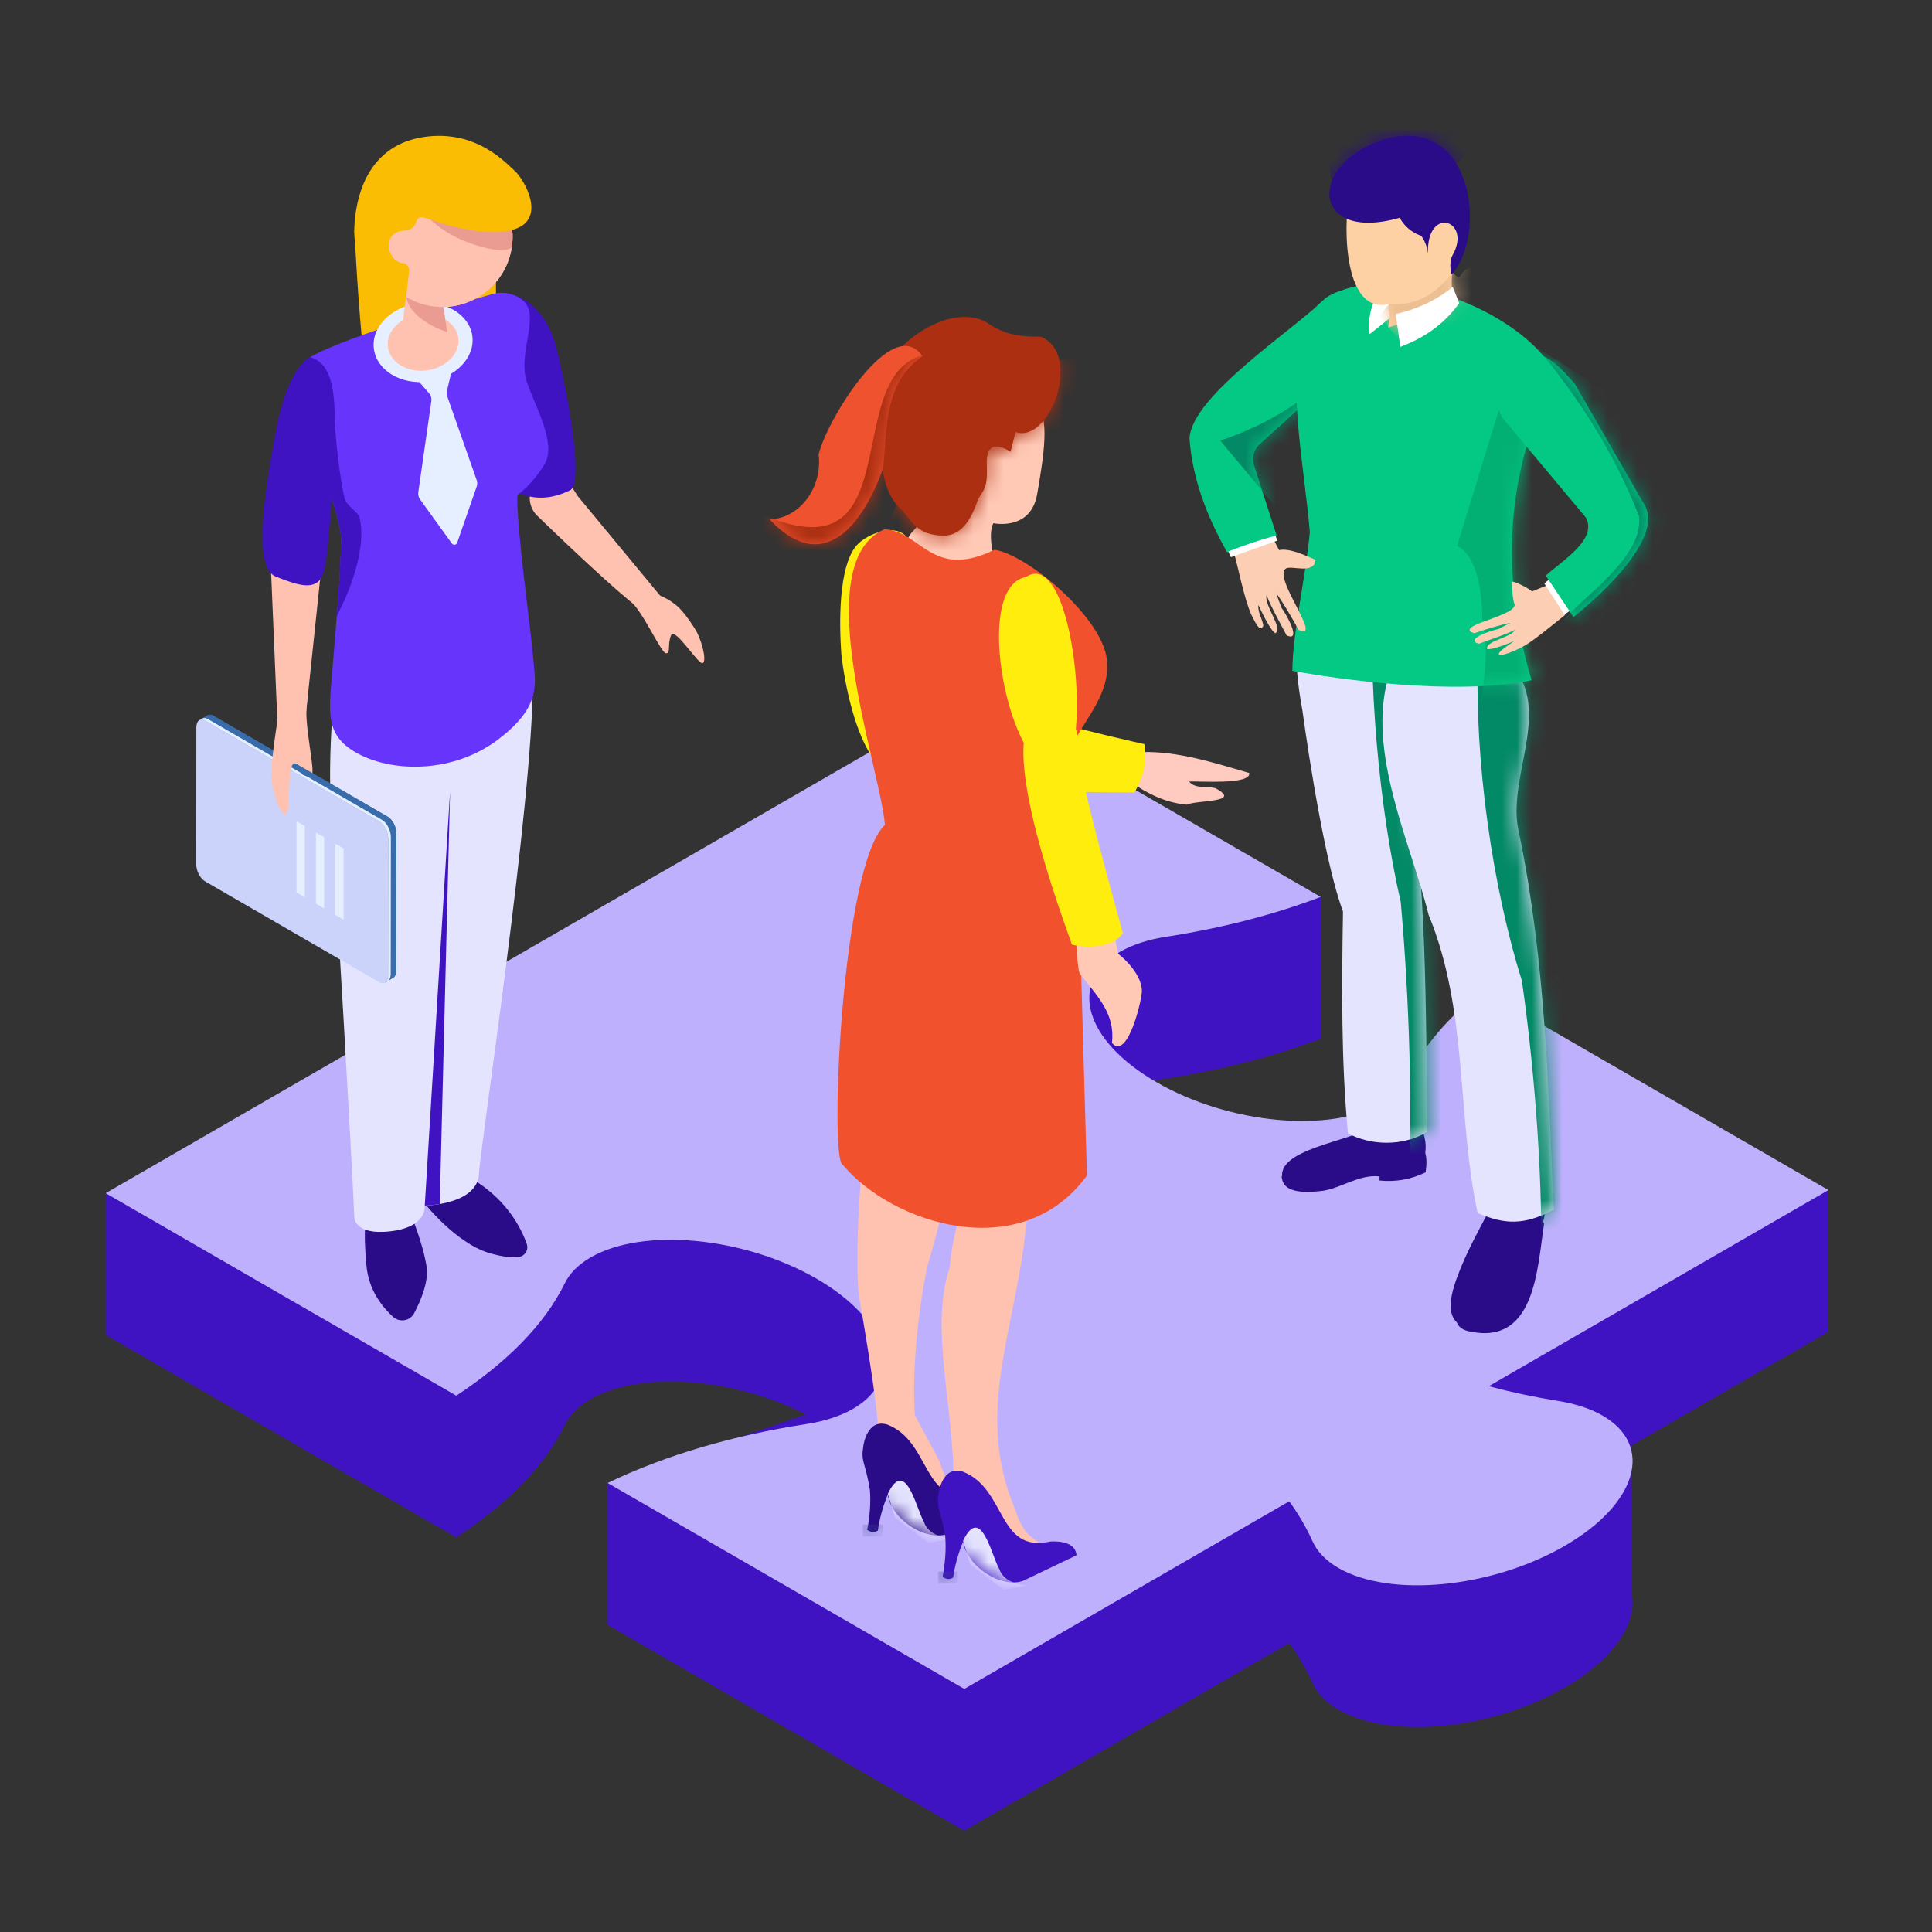 <svg width="128" height="128" viewBox="0 0 128 128" fill="none" xmlns="http://www.w3.org/2000/svg">
<rect x="0" y="0" width="128" height="128" fill="#333333" stroke="none"/>
<path d="M87.501 68.813V59.423L39.029 71.777L7 79.051V88.441L57.912 76.175L87.501 68.813Z" fill="#3F13C2"/>
<path d="M121.138 88.235V78.845L77.175 85.486L40.257 98.251V107.641L63.887 121.286L82.065 98.766L108.143 106.571L108.04 94.575L121.138 88.235Z" fill="#3F13C2"/>
<path d="M39.132 92.697C38.308 93.172 37.737 93.758 37.42 94.408C36.073 97.174 33.522 99.694 30.233 101.857L7 88.441L64.243 55.39L87.501 68.814C84.378 70.002 80.908 70.89 77.263 71.452C76.09 71.635 75.044 71.967 74.188 72.459C70.733 74.455 71.819 78.322 76.621 81.088C81.423 83.861 88.118 84.487 91.573 82.49C92.397 82.015 92.968 81.429 93.285 80.779C94.299 78.687 96.011 76.746 98.198 74.986L121.138 88.235L98.634 101.231C100.116 101.627 101.645 101.952 103.222 102.205C104.347 102.388 105.361 102.705 106.177 103.18C109.609 105.161 108.483 109.028 103.65 111.817C98.816 114.607 92.12 115.256 88.681 113.275C87.833 112.784 87.263 112.182 86.962 111.508C86.55 110.597 86.034 109.71 85.416 108.854L63.887 121.287L40.257 107.641C44.085 105.795 48.601 104.48 53.443 103.735C54.616 103.553 55.662 103.22 56.517 102.728C59.972 100.732 58.887 96.865 54.085 94.099C49.283 91.326 42.587 90.7 39.132 92.697Z" fill="#3F13C2"/>
<path d="M39.132 83.306C38.308 83.782 37.737 84.368 37.42 85.018C36.073 87.784 33.522 90.303 30.233 92.467L7 79.051L64.243 46L87.501 59.423C84.378 60.612 80.908 61.499 77.263 62.062C76.09 62.244 75.044 62.577 74.188 63.068C70.733 65.065 71.819 68.932 76.621 71.698C81.423 74.471 88.118 75.097 91.573 73.1C92.397 72.625 92.968 72.038 93.285 71.389C94.299 69.297 96.011 67.355 98.198 65.596L121.138 78.845L98.634 91.841C100.116 92.237 101.645 92.562 103.222 92.815C104.347 92.998 105.361 93.314 106.177 93.79C109.609 95.771 108.483 99.638 103.65 102.427C98.816 105.216 92.12 105.866 88.681 103.885C87.833 103.394 87.263 102.792 86.962 102.118C86.55 101.207 86.034 100.319 85.416 99.464L63.887 111.896L40.257 98.251C44.085 96.405 48.601 95.09 53.443 94.345C54.616 94.162 55.662 93.83 56.517 93.338C59.972 91.341 58.887 87.475 54.085 84.709C49.283 81.936 42.587 81.31 39.132 83.306Z" fill="#BFB0FE"/>
<path d="M23.477 15.234C23.477 15.234 23.727 20.392 24.121 23.856C24.514 27.32 32.859 21.192 32.859 21.192V17.245L23.477 15.229V15.234Z" fill="#FBBC04"/>
<path d="M27.924 79.401C28.05 79.714 30.213 82.347 32.376 83.004C33.315 83.29 33.95 83.326 34.365 83.276C34.781 83.227 35.04 82.798 34.897 82.405C34.526 81.359 33.458 79.173 30.749 77.832C27.08 76.013 27.929 79.401 27.929 79.401H27.924Z" fill="#2A0B88"/>
<path d="M27.2 80.411C27.2 80.411 28.014 82.325 28.264 83.92C28.416 84.895 27.88 86.164 27.442 87C27.169 87.523 26.476 87.639 26.038 87.241C25.332 86.597 24.434 85.485 24.282 83.884C24.031 81.189 24.282 80.72 24.282 80.72L27.196 80.407L27.2 80.411Z" fill="#2A0B88"/>
<path d="M21.993 47.832C21.993 47.832 21.712 51.233 21.993 54.992C22.275 58.756 23.285 76.344 23.473 80.577C23.473 80.577 23.379 81.86 25.859 81.578C28.34 81.296 28.139 79.875 28.139 79.875C28.139 79.875 31.621 79.826 31.733 77.774C31.844 75.723 35.299 53.258 35.299 45.181L21.993 47.836V47.832Z" fill="#E4E4FF"/>
<path d="M36.587 30.248L38.294 32.889L44.158 39.974C44.158 39.974 43.957 40.631 43.229 40.805C42.657 40.939 37.722 36.233 35.594 34.168C35.027 33.618 34.933 32.746 35.371 32.089L36.591 30.248H36.587Z" fill="#FFC2B0"/>
<path d="M33.257 19.399C33.257 19.399 35.97 19.328 36.913 23.248C37.856 27.168 38.594 32.071 37.776 32.478C35.313 33.703 33.753 32.268 33.753 32.268L33.261 19.395L33.257 19.399Z" fill="#3F13C2"/>
<path d="M34.07 19.565C33.61 19.373 33.087 19.346 32.609 19.485C30.298 20.146 21.613 22.698 20.183 23.919C18.529 25.331 22.664 33.274 22.601 35.88C22.543 38.485 22.248 41.551 22.02 44.385C21.792 47.215 21.479 48.77 23.794 49.972C26.11 51.175 30.061 51.233 33.024 48.976C35.983 46.723 35.447 45.176 35.322 43.541C35.197 41.905 34.191 34.825 34.28 32.813C34.28 32.813 35.322 32.044 36.095 30.726C36.868 29.407 35.505 26.989 34.937 25.411C34.37 23.838 35.259 22.037 35.081 20.754C34.991 20.092 34.566 19.771 34.075 19.561L34.07 19.565Z" fill="#6634FA"/>
<path d="M27.433 24.915L28.421 26.046C28.55 26.194 28.608 26.39 28.577 26.582L27.714 32.608C27.692 32.777 27.732 32.947 27.831 33.086L29.94 36.009C30.034 36.139 30.235 36.107 30.289 35.96L31.581 32.241C31.63 32.102 31.63 31.946 31.581 31.808L29.632 26.261C29.587 26.14 29.583 26.01 29.614 25.885L29.958 24.437L27.428 24.915H27.433Z" fill="#E6EFFF"/>
<path d="M31.295 22.274C31.478 23.704 30.164 25.049 28.363 25.282C26.561 25.514 24.952 24.54 24.769 23.11C24.585 21.679 25.9 20.334 27.701 20.101C29.502 19.869 31.111 20.843 31.295 22.274Z" fill="#E6EFFF"/>
<path d="M30.365 22.39C30.494 23.413 29.556 24.374 28.269 24.54C26.981 24.705 25.833 24.008 25.698 22.989C25.569 21.965 26.508 21.004 27.795 20.839C29.082 20.674 30.231 21.371 30.365 22.39Z" fill="#FFC2B0"/>
<path d="M29.082 19.033C29.082 19.033 27.513 17.746 27.205 18.399C26.896 19.051 26.642 21.854 26.642 21.854L29.757 22.689L29.283 19.851C29.283 19.851 29.905 19.324 29.078 19.033H29.082Z" fill="#FFC2B0"/>
<path d="M33.95 15.962C33.798 18.523 31.599 20.481 29.037 20.329C26.476 20.177 24.518 17.978 24.671 15.417C24.823 12.856 27.022 10.898 29.583 11.05C32.144 11.202 34.102 13.401 33.95 15.962Z" fill="#FFC2B0"/>
<path d="M26.99 19.212C26.963 19.36 26.937 19.516 26.91 19.677C27.223 21.295 29.641 22.001 29.641 22.001L29.283 19.851C29.283 19.851 29.578 19.601 29.493 19.355C28.537 19.051 27.33 18.787 26.986 19.212H26.99Z" fill="#EA9C92"/>
<path d="M33.95 15.962C33.798 18.523 31.599 20.481 29.037 20.329C26.476 20.177 24.518 17.978 24.671 15.417C24.823 12.856 27.022 10.898 29.583 11.05C32.144 11.202 34.102 13.401 33.95 15.962Z" fill="#FFC2B0"/>
<path d="M17.854 35.365L18.377 47.805L20.196 47.992L21.376 36.796L17.854 35.365Z" fill="#FFC2B0"/>
<path d="M23.83 34.324C23.732 33.891 22.936 33.533 22.816 32.97C22.19 30.073 22.042 25.8 22.042 25.8L21.533 31.638C22.118 33.368 22.623 34.959 22.601 35.88C22.565 37.408 22.449 39.098 22.315 40.805C22.315 40.805 24.434 36.984 23.83 34.329V34.324Z" fill="#3F13C2"/>
<path d="M20.527 23.664C20.527 23.664 19.074 24.218 18.252 28.688C17.43 33.153 16.813 37.627 18.279 38.204C19.745 38.78 20.974 39.214 21.403 38.021C21.832 36.827 22.1 31.07 22.154 29.001C22.208 26.931 22.288 24.075 20.527 23.668V23.664Z" fill="#3F13C2"/>
<path d="M43.725 39.46C43.725 39.46 44.512 39.75 45.084 40.367C45.549 40.877 45.808 41.306 46.009 41.61C46.46 42.285 46.845 43.746 46.568 43.929C46.291 44.113 44.713 41.485 44.458 42.097C44.203 42.709 44.458 43.273 44.132 43.281C43.805 43.29 42.67 40.64 41.776 39.817C40.882 38.995 43.725 39.455 43.725 39.455V39.46Z" fill="#FFC2B0"/>
<path d="M28.139 79.871C28.139 79.871 28.573 79.866 29.136 79.768L29.82 52.422L28.143 79.871H28.139Z" fill="#3F13C2"/>
<path d="M25.506 65.103L24.541 63.838L14.363 57.947C14.037 57.759 13.773 57.254 13.773 56.816L13.782 48.484L13.197 47.72L13.746 47.403C13.854 47.336 13.992 47.336 14.144 47.425L25.676 54.103C26.002 54.29 26.266 54.795 26.266 55.233L26.257 64.307C26.257 64.553 26.172 64.723 26.043 64.79L25.506 65.103Z" fill="#396CAA"/>
<path d="M18.471 60.325L17.747 59.904L13.778 53.012V48.484L13.197 47.72L13.746 47.403C13.854 47.336 13.992 47.336 14.144 47.425L25.676 54.103C25.85 54.201 26.002 54.393 26.11 54.612L18.466 60.325H18.471Z" fill="#396CAA"/>
<path d="M13.456 48.06L13.197 47.72L13.746 47.403C13.854 47.336 13.992 47.336 14.144 47.425L14.345 47.541L13.451 48.055L13.456 48.06Z" fill="#396CAA"/>
<path d="M25.783 54.179C26.038 54.389 26.239 54.787 26.266 55.149L25.14 55.801L24.599 54.863L25.783 54.179Z" fill="#396CAA"/>
<path d="M25.131 54.42L13.599 47.742C13.273 47.554 13.009 47.751 13.009 48.189L13 57.263C13 57.696 13.264 58.206 13.59 58.394L25.122 65.071C25.448 65.259 25.712 65.062 25.712 64.624L25.721 55.551C25.721 55.117 25.457 54.608 25.131 54.42Z" fill="#CBD3FA"/>
<path d="M25.305 54.317L13.773 47.64C13.581 47.528 13.411 47.555 13.304 47.684C13.393 47.666 13.492 47.684 13.599 47.747L25.131 54.425C25.457 54.612 25.721 55.117 25.721 55.556L25.712 64.629C25.712 64.808 25.667 64.942 25.591 65.031C25.765 64.996 25.886 64.812 25.886 64.522L25.895 55.448C25.895 55.015 25.631 54.505 25.305 54.317Z" fill="#E6EFFF"/>
<path d="M22.762 60.928L22.212 60.611V55.895L22.762 56.212V60.928Z" fill="#E6EFFF"/>
<path d="M21.479 60.19L20.929 59.873V55.153L21.479 55.47V60.19Z" fill="#E6EFFF"/>
<path d="M20.196 59.448L19.646 59.131V54.411L20.196 54.728V59.448Z" fill="#E6EFFF"/>
<path d="M18.39 47.702C18.39 47.702 17.908 50.607 17.984 51.537C18.055 52.467 18.556 54 18.931 53.969C19.311 53.937 18.945 50.227 19.606 50.598C20.268 50.969 20.339 51.6 20.639 51.376C20.938 51.153 20.116 47.984 20.335 46.611C20.554 45.239 18.39 47.706 18.39 47.706V47.702Z" fill="#FFC2B0"/>
<path d="M31.093 16.096C33.427 16.923 33.878 16.418 33.9 16.392C33.923 16.253 33.941 16.11 33.95 15.962C33.981 15.448 33.923 14.948 33.793 14.479L27.746 13.661C27.746 13.661 28.702 15.243 31.093 16.092V16.096Z" fill="#EA9C92"/>
<path d="M34.115 11.332C33.565 10.862 31.581 8.534 28.032 9.083C25.81 9.428 23.942 10.943 23.526 14.398C23.245 16.727 24.103 19.02 25.676 20.714C25.761 20.673 25.85 20.638 25.926 20.584C26.816 19.998 26.914 19.677 26.91 19.672L27.106 17.911C27.102 17.661 26.914 17.437 26.664 17.424C26.472 17.41 26.235 17.321 26.011 17.026C25.502 16.36 25.739 15.319 26.758 15.278C27.29 15.256 27.495 14.97 27.571 14.697C27.638 14.46 27.884 14.331 28.117 14.416C29.279 14.836 32.139 15.743 33.981 15.22C36.336 14.554 34.665 11.806 34.115 11.336V11.332Z" fill="#FBBC04"/>
<path d="M20.809 51.282L19.597 50.59L20.053 51.331L20.666 51.559L20.809 51.282Z" fill="#396CAA"/>
<path fill-rule="evenodd" clip-rule="evenodd" d="M94.278 76.04C94.577 76.572 94.522 77.119 94.455 77.669C93.481 78.14 92.463 78.323 91.397 78.212V77.941C90.003 77.773 88.727 78.821 87.433 78.918C85.369 79.135 84.964 78.565 84.914 77.941C87.025 76.078 90.945 76.526 94.276 76.04H94.278Z" fill="#2A0B88"/>
<path fill-rule="evenodd" clip-rule="evenodd" d="M93.844 74.247C93.844 74.247 94.853 75.392 94.278 76.963C93.104 77.517 92.06 77.479 90.856 77.56C89.392 78.065 86.12 79.577 84.991 78.158C84.38 76.114 89.589 75.626 91.074 74.573L93.844 74.247Z" fill="#2A0B88"/>
<path fill-rule="evenodd" clip-rule="evenodd" d="M101.863 80.258L102.298 81.073C101.836 84.146 101.698 89.217 97.247 88.187C94.016 87.327 102.015 80.516 101.863 80.258Z" fill="#2A0B88"/>
<path fill-rule="evenodd" clip-rule="evenodd" d="M98.713 80.095C97.978 81.489 97.209 82.876 96.641 84.349C96.263 85.341 95.473 87.443 97.075 87.904C97.82 88.235 98.555 88.162 99.245 87.744C101.483 86.789 101.393 84.272 101.809 82.265C101.943 81.489 102.764 80.233 102.081 79.604C101.472 79.407 97.781 78.708 98.713 80.093V80.095Z" fill="#2A0B88"/>
<path fill-rule="evenodd" clip-rule="evenodd" d="M89.306 75.085C90.773 75.881 92.904 75.988 94.57 74.985C94.452 67.28 94.57 58.45 93.165 49.778C92.588 46.481 95.052 42.381 93.287 39.353L86.331 39.532C85.62 42.358 85.869 44.764 86.292 47.092C86.747 50.398 87.842 57.38 88.976 60.385C88.894 65.522 88.854 70.267 89.306 75.085Z" fill="#E4E4FF"/>
<mask id="mask0_216_2142" style="mask-type:luminance" maskUnits="userSpaceOnUse" x="85" y="39" width="10" height="37">
<path d="M89.306 75.085C90.773 75.881 92.904 75.988 94.57 74.985C94.452 67.28 94.57 58.45 93.165 49.778C92.588 46.481 95.052 42.381 93.287 39.353L86.331 39.532C85.62 42.358 85.869 44.764 86.292 47.092C86.747 50.398 87.842 57.38 88.976 60.385C88.894 65.522 88.854 70.267 89.306 75.085Z" fill="white"/>
</mask>
<g mask="url(#mask0_216_2142)">
<path fill-rule="evenodd" clip-rule="evenodd" d="M90.986 38.287C90.605 45.11 91.361 53.478 92.803 59.765C93.398 66.427 93.583 73.68 93.307 78.986L96.308 77.35C96.982 66.214 96.349 49.199 97.147 38.181L90.986 38.287Z" fill="#028965"/>
</g>
<path fill-rule="evenodd" clip-rule="evenodd" d="M97.897 80.371C99.7 81.127 100.958 81.195 102.941 80.147C102.572 72.317 102.443 63.989 100.635 55.155C99.788 51.731 102.66 47.456 100.427 44.417L92.006 44.786C90.49 49.808 93.513 55.963 94.645 60.6C97.281 66.986 96.509 73.901 97.897 80.369V80.371Z" fill="#E4E4FF"/>
<mask id="mask1_216_2142" style="mask-type:luminance" maskUnits="userSpaceOnUse" x="91" y="44" width="12" height="37">
<path d="M97.897 80.371C99.7 81.127 100.958 81.195 102.941 80.147C102.572 72.317 102.443 63.989 100.635 55.155C99.788 51.731 102.66 47.456 100.427 44.417L92.006 44.786C90.49 49.808 93.513 55.963 94.645 60.6C97.281 66.986 96.509 73.901 97.897 80.369V80.371Z" fill="white"/>
</mask>
<g mask="url(#mask1_216_2142)">
<path fill-rule="evenodd" clip-rule="evenodd" d="M97.919 43.58C97.688 50.471 98.883 58.76 100.834 65.001C101.777 71.643 102.241 78.889 102.083 84.2L105.663 82.482C106.111 71.328 104.778 54.338 105.378 43.306L97.917 43.58H97.919Z" fill="#028965"/>
</g>
<path fill-rule="evenodd" clip-rule="evenodd" d="M78.808 29.061C78.992 31.613 79.899 34.116 81.302 36.587L84.577 35.465C84.577 35.465 83.565 32.322 83.076 30.808C82.92 30.324 83.063 29.792 83.439 29.45C85.147 27.895 89.809 23.659 89.809 23.659C90.92 22.292 91.354 20.975 90.578 19.753C89.533 18.934 88.648 19.197 87.806 19.756C85.946 21.697 78.926 26.187 78.808 29.061Z" fill="#04C984"/>
<mask id="mask2_216_2142" style="mask-type:luminance" maskUnits="userSpaceOnUse" x="78" y="19" width="13" height="18">
<path d="M78.808 29.061C78.992 31.613 79.899 34.116 81.302 36.587L84.577 35.465C84.577 35.465 83.565 32.322 83.076 30.808C82.92 30.324 83.063 29.792 83.439 29.45C85.147 27.895 89.809 23.659 89.809 23.659C90.92 22.292 91.354 20.975 90.578 19.753C89.533 18.934 88.648 19.197 87.806 19.756C85.946 21.697 78.926 26.187 78.808 29.061Z" fill="white"/>
</mask>
<g mask="url(#mask2_216_2142)">
<path fill-rule="evenodd" clip-rule="evenodd" d="M84.593 33.668L80.847 29.194C82.379 28.685 86.385 27.126 88.641 24.091L87.883 28.581L84.593 33.668Z" fill="#028965"/>
</g>
<path fill-rule="evenodd" clip-rule="evenodd" d="M86.192 22.681C87.012 15.712 100.015 19.278 103.063 24.727C100.096 30.466 99.132 37.3 101.472 45.067C96.34 46.126 88.424 44.963 85.622 44.444C85.636 41.919 86.509 38.239 86.779 35.248C86.428 31.077 85.376 26.013 86.19 22.679L86.192 22.681Z" fill="#04C984"/>
<path fill-rule="evenodd" clip-rule="evenodd" d="M81.712 36.479C82.063 37.676 82.409 39.597 82.902 40.724C83.047 40.959 83.463 42.046 83.701 41.455C83.631 40.989 83.314 40.547 83.373 40.081C83.529 40.419 84.172 41.79 84.493 41.953C85.036 41.636 83.744 40.115 83.912 39.434C84.226 40.247 84.839 41.319 85.238 42.091C86.299 42.586 85.163 40.586 84.9 40.267L84.543 39.289C84.962 39.839 85.706 41.113 86.034 41.731C87.702 42.498 84.362 38.332 85.165 37.689C85.484 37.393 87.068 38.122 87.159 37.087C86.577 36.841 85.423 36.284 84.749 36.447C84.543 36.11 84.455 35.829 84.262 35.571C83.192 35.879 82.454 36.123 81.712 36.479Z" fill="#FCCEB4"/>
<path fill-rule="evenodd" clip-rule="evenodd" d="M81.551 36.913L84.622 35.818L84.511 35.492C83.518 35.755 82.47 36.11 81.379 36.533L81.551 36.913Z" fill="white"/>
<mask id="mask3_216_2142" style="mask-type:luminance" maskUnits="userSpaceOnUse" x="85" y="18" width="19" height="28">
<path d="M86.192 22.681C87.012 15.712 100.015 19.278 103.063 24.727C100.096 30.466 99.132 37.3 101.472 45.067C96.34 46.126 88.424 44.963 85.622 44.444C85.636 41.919 86.509 38.239 86.779 35.248C86.428 31.077 85.376 26.013 86.19 22.679L86.192 22.681Z" fill="white"/>
</mask>
<g mask="url(#mask3_216_2142)">
<path fill-rule="evenodd" clip-rule="evenodd" d="M97.424 49.76C97.424 49.76 99.017 43.738 98.204 41.109C98.204 41.109 98.311 36.986 96.532 36.176L99.465 26.633C99.465 26.633 100.967 23.474 103.78 23.904C106.591 24.331 107.777 35.813 107.777 35.813L105.74 46.841L97.424 49.762V49.76Z" fill="#03B073"/>
</g>
<path fill-rule="evenodd" clip-rule="evenodd" d="M92.33 20.873L90.746 22.138C90.746 22.138 90.44 20.652 91.445 19.224L92.02 19.645L92.33 20.873Z" fill="white"/>
<path fill-rule="evenodd" clip-rule="evenodd" d="M89.386 12.973C88.974 15.207 89.08 20.901 92.042 20.134C91.99 20.299 91.956 20.486 92.054 20.656L91.981 21.709L96.441 20.084C96.084 19.192 96.086 18.079 96.482 17.176L97.05 14.634L92.112 11.684L89.388 12.971L89.386 12.973Z" fill="#FED1A5"/>
<mask id="mask4_216_2142" style="mask-type:luminance" maskUnits="userSpaceOnUse" x="89" y="11" width="9" height="11">
<path d="M89.386 12.973C88.974 15.207 89.08 20.901 92.042 20.134C91.99 20.299 91.956 20.486 92.054 20.656L91.981 21.709L96.441 20.084C96.084 19.192 96.086 18.079 96.482 17.176L97.05 14.634L92.112 11.684L89.388 12.971L89.386 12.973Z" fill="white"/>
</mask>
<g mask="url(#mask4_216_2142)">
<path fill-rule="evenodd" clip-rule="evenodd" d="M91.366 20.939L92.042 20.131C92.042 20.131 94.516 20.555 96.224 18.018C97.147 19.138 96.224 17.194 98.643 17.85L98.277 21.349L92.828 22.67L91.363 20.937L91.366 20.939Z" fill="#EBBF93"/>
</g>
<path fill-rule="evenodd" clip-rule="evenodd" d="M92.47 20.808L92.775 22.983C94.228 22.428 95.582 21.605 96.677 20.084L96.247 19.011C95.061 19.982 93.787 20.505 92.47 20.81V20.808Z" fill="white"/>
<path fill-rule="evenodd" clip-rule="evenodd" d="M92.737 14.424C92.737 14.424 93.122 15.27 94.154 15.623C94.154 15.623 94.536 16.078 94.602 16.805C94.518 13.557 97.566 14.605 96.224 16.931C96.17 17.008 95.982 17.513 96.172 18.187C98.526 15.601 97.636 7.656 91.866 9.197C86.55 10.749 86.815 16.13 92.737 14.426V14.424Z" fill="#2A0B88"/>
<mask id="mask5_216_2142" style="mask-type:luminance" maskUnits="userSpaceOnUse" x="88" y="9" width="10" height="10">
<path d="M92.737 14.424C92.737 14.424 93.122 15.27 94.154 15.623C94.154 15.623 94.536 16.078 94.602 16.805C94.518 13.557 97.566 14.605 96.224 16.931C96.17 17.008 95.982 17.513 96.172 18.187C98.526 15.601 97.636 7.656 91.866 9.197C86.55 10.749 86.815 16.13 92.737 14.426V14.424Z" fill="white"/>
</mask>
<g mask="url(#mask5_216_2142)">
<path fill-rule="evenodd" clip-rule="evenodd" d="M88.107 9.588C87.335 17.716 96.733 11.582 97.523 9.597L94.362 7.628L88.107 9.588Z" fill="#2A0B88"/>
<path fill-rule="evenodd" clip-rule="evenodd" d="M88.114 7.771C87.342 15.899 96.74 9.765 97.53 7.78L94.369 5.811L88.114 7.771Z" fill="#2A0B88"/>
<path fill-rule="evenodd" clip-rule="evenodd" d="M88.148 6.456C87.376 14.585 96.774 8.45 97.564 6.465L94.403 4.496L88.148 6.456Z" fill="#2A0B88"/>
</g>
<path fill-rule="evenodd" clip-rule="evenodd" d="M103.694 40.738C103.199 41.134 101.624 42.43 101.099 42.72C99.972 43.41 98.116 43.897 100.35 42.46C100.051 42.584 98.831 43.087 98.528 43.001C98.381 42.467 100.089 42.265 100.381 41.727C99.7 42.064 98.677 42.392 97.969 42.652C96.996 42.344 98.901 41.731 99.259 41.681L100.064 41.265C99.472 41.374 98.245 41.752 97.67 41.955C96.211 41.457 100.476 40.828 100.347 40.036C100.193 39.744 100.164 38.543 100.164 38.543C100.377 38.491 101.42 39.065 101.499 39.185L102.477 38.785C103.115 39.4 103.604 39.998 103.694 40.742V40.738Z" fill="#FCCEB4"/>
<path fill-rule="evenodd" clip-rule="evenodd" d="M102.61 38.409L102.316 38.656L103.644 40.713L104.043 40.444L102.61 38.409Z" fill="white"/>
<path fill-rule="evenodd" clip-rule="evenodd" d="M102.411 38.133L104.246 40.88C106.306 39.237 110.171 35.58 108.962 33.465C107.544 31.002 104.344 25.449 104.344 25.449C102.846 23.702 101.68 22.72 100.144 24.076C98.65 25.18 99.06 26.689 99.505 27.642C99.505 27.642 103.724 32.684 105.066 34.286C105.876 35.773 103.375 37.226 102.413 38.133H102.411Z" fill="#04C984"/>
<mask id="mask6_216_2142" style="mask-type:luminance" maskUnits="userSpaceOnUse" x="99" y="23" width="11" height="18">
<path d="M102.411 38.133L104.246 40.88C106.306 39.237 110.171 35.58 108.962 33.465C107.544 31.002 104.344 25.449 104.344 25.449C102.846 23.702 101.68 22.72 100.144 24.076C98.65 25.18 99.06 26.689 99.505 27.642C99.505 27.642 103.724 32.684 105.066 34.286C105.876 35.773 103.375 37.226 102.413 38.133H102.411Z" fill="white"/>
</mask>
<g mask="url(#mask6_216_2142)">
<path fill-rule="evenodd" clip-rule="evenodd" d="M103.411 41.245C105.007 39.446 108.904 36.855 108.591 34.207C107.007 30.104 104.602 26.334 101.796 23.007L113.099 30.217L112.95 38.857L106.215 43.621L103.409 41.245H103.411Z" fill="#028965"/>
</g>
<path fill-rule="evenodd" clip-rule="evenodd" d="M58.198 95.565C58.359 93.855 56.838 85.561 56.885 85.689C56.687 83.514 56.885 78.274 57.249 76.756C57.249 76.756 58.325 75.314 60.582 75.479C61.419 75.541 63.035 75.76 63.102 76.449C63.241 77.868 61.41 83.994 61.41 83.994C60.805 87.116 60.421 90.752 60.609 93.764C60.609 93.764 62.126 96.561 62.24 96.817C62.71 98.251 63.119 98.866 64.856 99.548C65.114 99.666 64.167 100.246 64.167 100.246L62.805 100.109C61.566 99.105 59.457 97.316 58.109 96.45C58.111 96.428 58.117 96.406 58.119 96.384L57.809 96.143C57.879 96.052 58.129 95.715 58.198 95.562V95.565Z" fill="#FFC2B0"/>
<path fill-rule="evenodd" clip-rule="evenodd" d="M66.331 99.929L62.792 101.622C61.32 102.138 59.063 100.67 58.815 99.019C58.476 99.853 58.268 100.645 58.159 101.405C57.933 101.55 57.7 101.523 57.46 101.361C57.616 100.488 57.705 99.607 57.633 98.714C57.321 96.795 57.021 96.891 57.197 95.808C57.197 95.808 57.415 93.985 58.771 94.376C61.727 95.508 61.048 99.823 64.623 99.014V99.019C64.623 99.019 66.246 98.856 66.328 99.929H66.331Z" fill="#2A0B88"/>
<mask id="mask7_216_2142" style="mask-type:luminance" maskUnits="userSpaceOnUse" x="57" y="94" width="10" height="8">
<path d="M66.331 99.929L62.792 101.622C61.32 102.138 59.063 100.67 58.815 99.019C58.476 99.853 58.268 100.645 58.159 101.405C57.933 101.55 57.7 101.523 57.46 101.361C57.616 100.488 57.705 99.607 57.633 98.714C57.321 96.795 57.021 96.891 57.197 95.808C57.197 95.808 57.415 93.985 58.771 94.376C61.727 95.508 61.048 99.823 64.623 99.014V99.019C64.623 99.019 66.246 98.856 66.328 99.929H66.331Z" fill="white"/>
</mask>
<g mask="url(#mask7_216_2142)">
<path fill-rule="evenodd" clip-rule="evenodd" d="M63.01 101.924C63.01 101.924 61.533 101.853 61.219 100.839C60.711 100.005 60.014 96.48 58.815 98.975L59.296 100.537L61.523 102.229L63.01 101.927V101.924Z" fill="#E4E4FF"/>
<path fill-rule="evenodd" clip-rule="evenodd" d="M57.155 101.012H58.466V101.794H57.155V101.012Z" fill="#3D4E86"/>
</g>
<path fill-rule="evenodd" clip-rule="evenodd" d="M63.189 98.679C63.228 93.05 61.558 88.073 62.921 83.972C62.921 83.972 63.315 78.427 65.57 78.594C66.407 78.656 67.981 78.877 68.09 79.563C67.793 87.227 64.311 92.994 67.228 99.934C67.698 101.368 68.107 101.983 69.844 102.665C70.102 102.783 69.155 103.364 69.155 103.364L67.793 103.226C66.554 102.222 64.445 100.433 63.097 99.567C63.099 99.545 63.104 99.523 63.107 99.501L62.797 99.26C62.867 99.169 63.117 98.832 63.186 98.679H63.189Z" fill="#FFC2B0"/>
<path fill-rule="evenodd" clip-rule="evenodd" d="M71.321 103.041L67.783 104.734C66.311 105.251 64.053 103.782 63.806 102.131C63.466 102.965 63.258 103.757 63.149 104.517C62.923 104.663 62.691 104.636 62.45 104.473C62.606 103.6 62.696 102.719 62.626 101.826C62.314 99.907 62.014 100.003 62.19 98.921C62.19 98.921 62.408 97.097 63.764 97.489C66.717 98.62 66.041 102.936 69.616 102.126C69.614 102.143 71.239 101.959 71.321 103.041Z" fill="#3F13C2"/>
<mask id="mask8_216_2142" style="mask-type:luminance" maskUnits="userSpaceOnUse" x="62" y="97" width="10" height="8">
<path d="M71.321 103.041L67.783 104.734C66.311 105.251 64.053 103.782 63.806 102.131C63.466 102.965 63.258 103.757 63.149 104.517C62.923 104.663 62.691 104.636 62.45 104.473C62.606 103.6 62.696 102.719 62.626 101.826C62.314 99.907 62.014 100.003 62.19 98.921C62.19 98.921 62.408 97.097 63.764 97.489C66.717 98.62 66.041 102.936 69.616 102.126C69.614 102.143 71.239 101.959 71.321 103.041Z" fill="white"/>
</mask>
<g mask="url(#mask8_216_2142)">
<path fill-rule="evenodd" clip-rule="evenodd" d="M67.998 105.037C67.998 105.037 66.521 104.965 66.207 103.952C65.699 103.118 65.002 99.592 63.803 102.087L64.284 103.649L66.511 105.342L67.998 105.039V105.037Z" fill="#E4E4FF"/>
<path fill-rule="evenodd" clip-rule="evenodd" d="M62.143 104.126H63.454V104.906H62.143V104.126Z" fill="#3D4E86"/>
</g>
<path fill-rule="evenodd" clip-rule="evenodd" d="M75.08 49.856C77.612 49.662 79.887 50.37 82.766 51.214C82.895 52.026 79.342 51.731 78.782 51.783C79.186 52.277 79.966 52.078 80.514 52.216C82.365 53.187 79.315 52.993 78.631 53.31C77.238 53.192 76.046 52.592 74.924 51.822L75.08 49.854V49.856Z" fill="#FFCBC0"/>
<path fill-rule="evenodd" clip-rule="evenodd" d="M55.738 43.324C55.968 45.369 56.66 48.695 57.908 50.309C60.086 52.639 75.164 52.499 75.164 52.499C75.749 51.507 76.014 50.449 75.816 49.3C75.816 49.3 59.576 45.765 58.614 43.241L60.413 36.797C60.399 34.236 57.705 35.176 56.848 36.032C55.483 37.393 55.614 41.556 55.74 43.327L55.738 43.324Z" fill="#FFED0E"/>
<path fill-rule="evenodd" clip-rule="evenodd" d="M65.793 38.165L66.001 37.543C66.001 37.543 65.357 35.503 65.813 34.664C65.813 34.664 68.293 35.203 68.717 32.726C69.141 30.248 69.594 27.584 68.613 26.698C67.634 25.812 62.126 29.291 62.126 29.291C62.126 29.291 61.749 33.941 60.537 35.137C59.326 36.33 60.76 37.535 60.76 37.535L65.793 38.168V38.165Z" fill="#FFC9B6"/>
<path fill-rule="evenodd" clip-rule="evenodd" d="M66.948 29.943C66.948 29.943 65.285 28.715 65.377 30.785C65.444 32.288 65.188 32.425 64.844 32.996C64.656 33.309 64.185 35.483 62.525 35.483C60.609 35.483 60.344 34.308 59.633 33.668C58.173 32.357 58.354 29.453 58.273 27.756C58.191 26.058 58.419 24.127 60.049 22.688C61.68 21.246 63.83 20.533 65.332 21.335C66.39 22.085 67.304 22.314 68.947 22.307C71.757 23.441 69.534 29.441 67.282 28.617L66.948 29.943Z" fill="#AC2F12"/>
<mask id="mask9_216_2142" style="mask-type:luminance" maskUnits="userSpaceOnUse" x="58" y="21" width="13" height="15">
<path d="M66.948 29.943C66.948 29.943 65.285 28.715 65.377 30.785C65.444 32.288 65.188 32.425 64.844 32.996C64.656 33.309 64.185 35.483 62.525 35.483C60.609 35.483 60.344 34.308 59.633 33.668C58.173 32.357 58.354 29.453 58.273 27.756C58.191 26.058 58.419 24.127 60.049 22.688C61.68 21.246 63.83 20.533 65.332 21.335C66.39 22.085 67.304 22.314 68.947 22.307C71.757 23.441 69.534 29.441 67.282 28.617L66.948 29.943Z" fill="white"/>
</mask>
<g mask="url(#mask9_216_2142)">
<path fill-rule="evenodd" clip-rule="evenodd" d="M58.258 36.328C59.35 33.186 60.795 30.209 63.318 27.732C69.785 20.956 81.151 22.272 79.654 34.544L64.462 42.331L58.258 36.33V36.328Z" fill="#AC2F12"/>
</g>
<path fill-rule="evenodd" clip-rule="evenodd" d="M72.012 77.881L71.195 49.298C71.336 48.237 73.492 46.294 73.346 43.976C73.378 41.258 68.296 36.842 65.9 36.416C61.734 38.453 61.058 35.201 58.6 35.065C53.411 37.299 58.364 51.039 58.627 54.654C55.77 57.279 54.932 76.845 55.829 77.167C59.142 81.116 67.689 83.837 72.012 77.883V77.881Z" fill="#F1522D"/>
<path fill-rule="evenodd" clip-rule="evenodd" d="M61.107 23.596C59.157 20.734 54.803 27.741 54.234 30.115C54.494 32.113 53.163 34.298 51 34.418C54.6 38.249 57.207 34.645 58.51 31.026C58.793 28.324 58.545 25.404 61.105 23.598L61.107 23.596Z" fill="#EE522E"/>
<mask id="mask10_216_2142" style="mask-type:luminance" maskUnits="userSpaceOnUse" x="51" y="22" width="11" height="15">
<path d="M61.107 23.596C59.157 20.734 54.803 27.741 54.234 30.115C54.494 32.113 53.163 34.298 51 34.418C54.6 38.249 57.207 34.645 58.51 31.026C58.793 28.324 58.545 25.404 61.105 23.598L61.107 23.596Z" fill="white"/>
</mask>
<g mask="url(#mask10_216_2142)">
<path fill-rule="evenodd" clip-rule="evenodd" d="M62.879 23.443C54.457 22.452 61.593 39.58 49.66 33.693L49.56 38.792L57.467 40.898C63.166 32.224 62.639 33.968 62.879 23.443Z" fill="#AC2F12"/>
</g>
<path fill-rule="evenodd" clip-rule="evenodd" d="M67.969 38.227C71.229 36.062 72.543 51.005 70.042 51.037C66.975 51.576 64.284 38.918 67.969 38.227Z" fill="#FFED0E"/>
<path fill-rule="evenodd" clip-rule="evenodd" d="M73.692 61.341L74.086 63.193C74.711 63.688 75.583 64.623 75.65 65.565C75.737 65.939 74.733 70.325 73.672 69.1C73.881 67.139 72.753 66.067 71.527 64.495C71.314 63.813 71.376 62.337 71.272 61.67L73.692 61.341Z" fill="#FFC9B6"/>
<path fill-rule="evenodd" clip-rule="evenodd" d="M69.54 47.204C71.772 46.985 71.376 49.384 71.896 52.213C72.245 54.11 74.394 61.823 74.394 61.823C73.831 62.676 72.265 62.903 71.019 62.583C70.801 61.874 64.983 46.766 69.542 47.202L69.54 47.204Z" fill="#FFED0E"/>
</svg>
